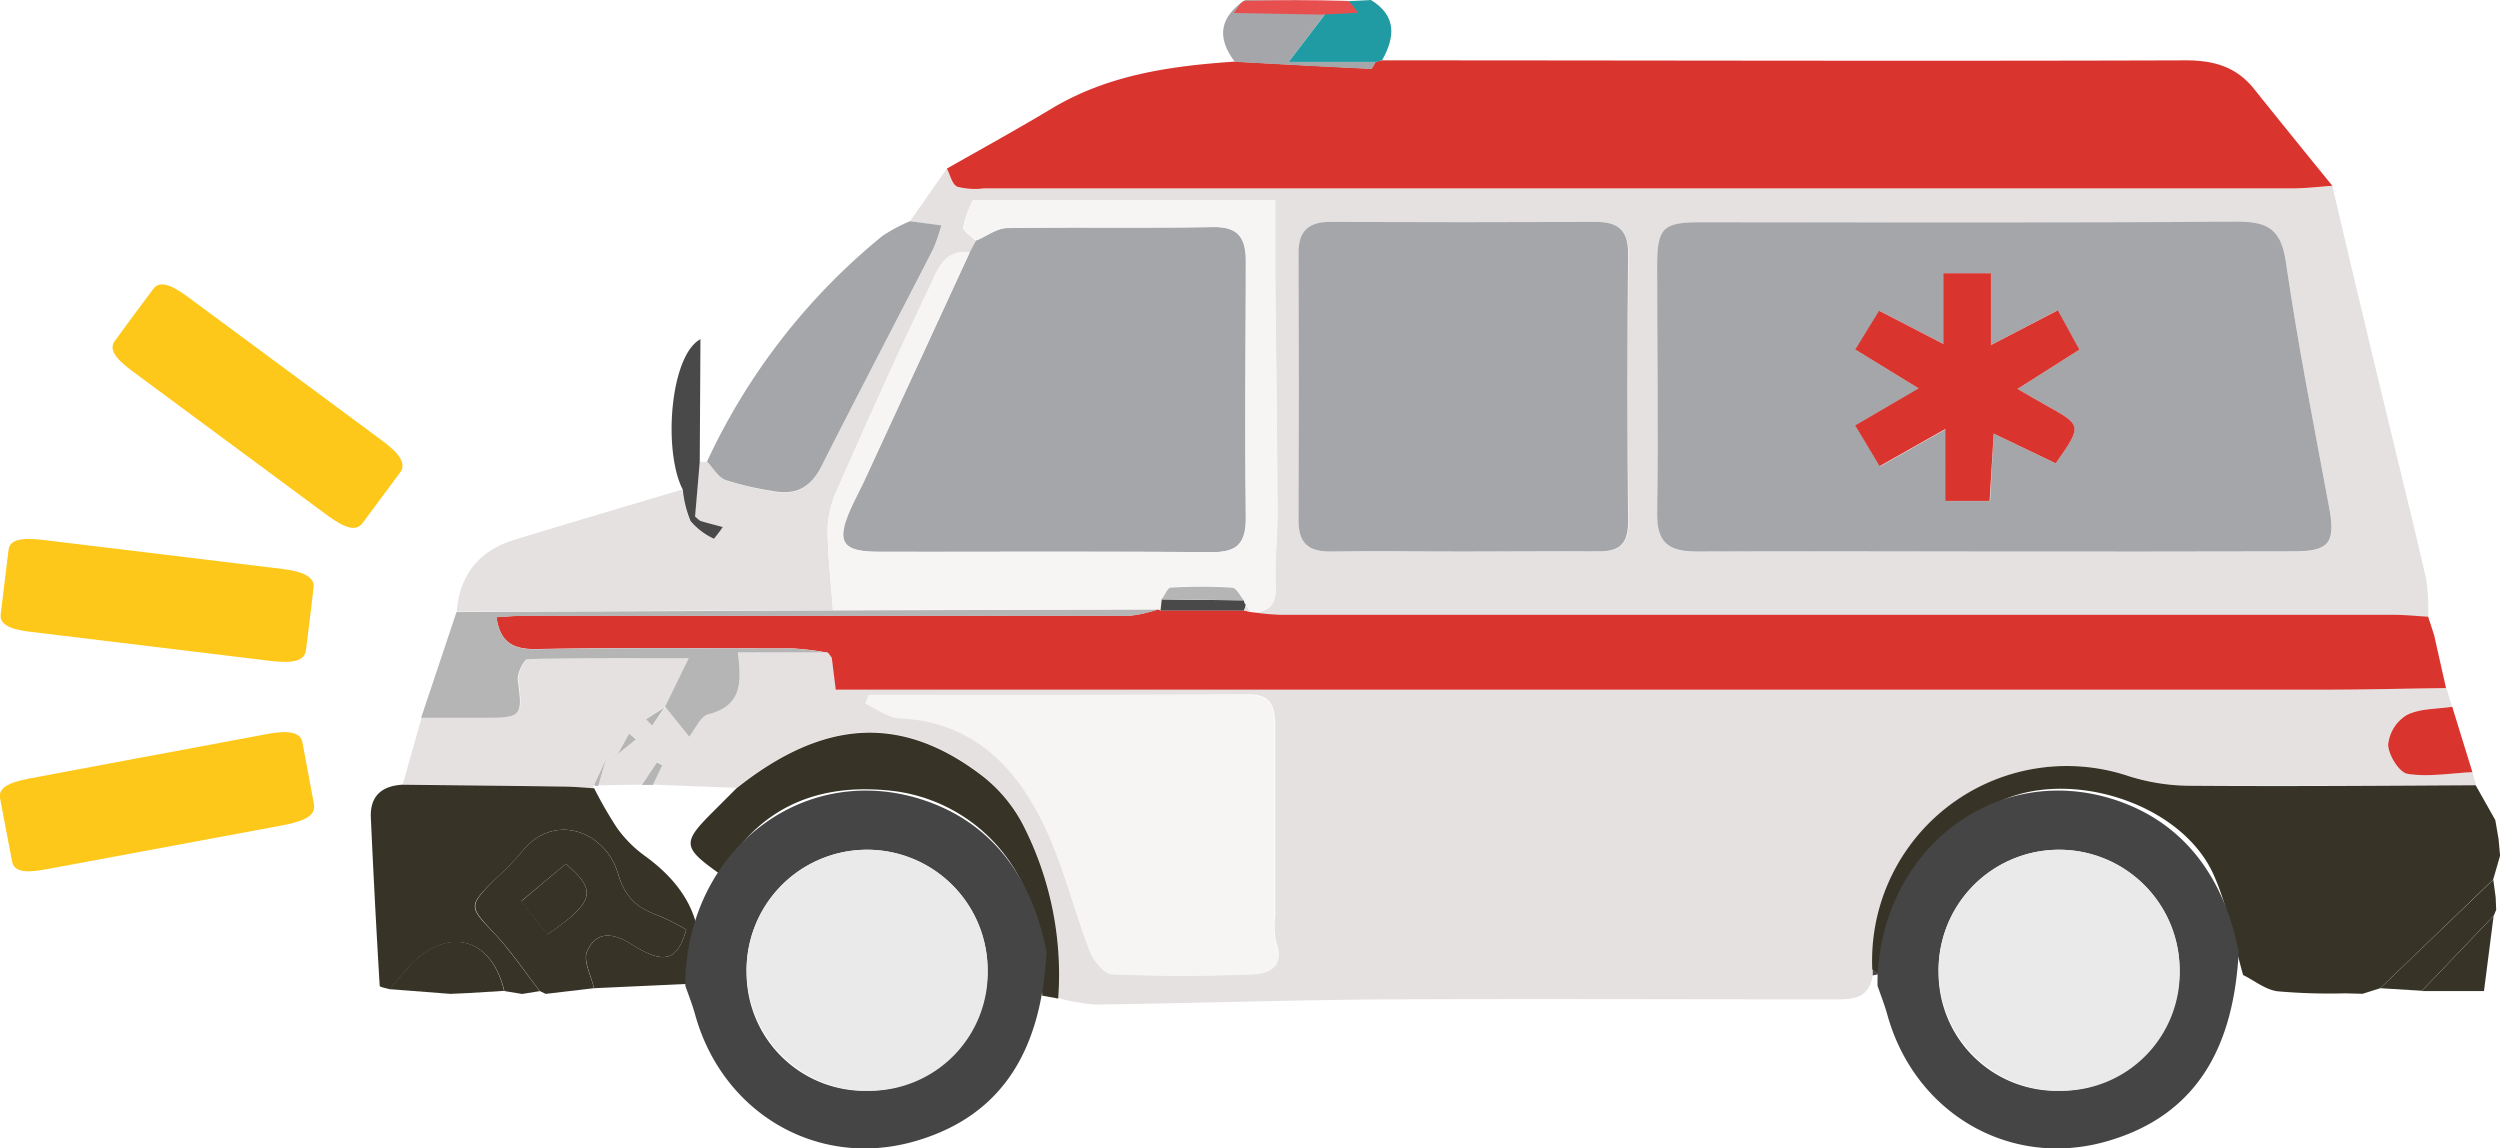 <svg xmlns="http://www.w3.org/2000/svg" viewBox="0 0 282.53 129.78"><defs><style>.cls-1{fill:#e5e1e1;}.cls-2{fill:#da342e;}.cls-3{fill:#373427;}.cls-4{fill:#a5a6a9;}.cls-5{fill:#b5b5b5;}.cls-6{fill:#484948;}.cls-7{fill:#219ba3;}.cls-8{fill:#e74f4f;}.cls-9{fill:#f6f5f4;}.cls-10{fill:#454545;}.cls-11{fill:#eaeaea;}.cls-12{fill:#fdc819;}</style></defs><title>Asset 14</title><g id="Layer_2" data-name="Layer 2"><g id="Layer_1-2" data-name="Layer 1"><path class="cls-1" d="M274.37,94.83,274,92.68Z"/><path class="cls-1" d="M211.63,110.24c-.42,2.8-2.51,2.7-4.6,2.7-16.63,0-33.27-.07-49.9,0-11.1.07-22.2.44-33.3.59a22.69,22.69,0,0,1-4.23-.73,37.11,37.11,0,0,0-3.91-19.5,16.84,16.84,0,0,0-4.63-5.63c-9.13-7-17.94-6.48-27.82,1.37l-9.45-.37,1.07-2.23-.61-.32-1.71,2.55-4.91.08.8-2.88,1.36-.67,2.09-1.69-.77-.65L69.8,85.25l-1.36.68-1.3,2.77-.13.2.14.19c-1.21-.08-2.43-.21-3.64-.22-6-.09-12-.14-18-.21l2.14-7.58c2.46,0,4.91.06,7.37,0,4,0,4.11-.22,3.56-4.23-.1-.77.7-2.39,1.11-2.4,5.75-.16,11.5-.11,18.21-.11L75.2,79.85,73,81.29l.76.71,1.48-2.17,2.72,3.39-.68,1.36-.06,0,0,0,.67-1.36c.71-.87,1.29-2.3,2.16-2.52,4-1,3.71-3.82,3.34-7H93.44l.2.12.37.52.48,3.59h3.8q82.18,0,164.35,0c4.61,0,9.22-.12,13.83-.18l.64,2.1c-1.73.27-3.64.18-5.13.93a4.44,4.44,0,0,0-2.09,3.36c0,1.17,1.26,3.15,2.19,3.29,2.37.38,4.88-.07,7.33-.19l.41,1.49c-10.77,0-21.54.14-32.31.06a23.34,23.34,0,0,1-6.88-1.08,22,22,0,0,0-29,21.84ZM98.2,78.53l-.35.93c1.29.58,2.57,1.61,3.88,1.67,7.86.34,12.75,5,16,11.42,2.39,4.73,3.59,10.05,5.53,15,.41,1.05,1.66,2.48,2.58,2.52,5.28.23,10.57.23,15.85,0,1.88-.07,3.49-1,2.53-3.56a9.11,9.11,0,0,1-.1-3q0-10.63,0-21.26c0-2.07-.25-3.79-3-3.78C126.76,78.56,112.48,78.53,98.2,78.53Z"/><path class="cls-1" d="M79.08,52.2l.85,0c.69.72,1.26,1.77,2.1,2.09a33.82,33.82,0,0,0,5.19,1.22c2.61.54,4.37-.27,5.64-2.82,4.1-8.21,8.4-16.32,12.59-24.48a21.23,21.23,0,0,0,.93-2.7L102.84,25,107,19.06c.38.71.59,1.8,1.17,2.05a7.91,7.91,0,0,0,3,.19q74,0,148.05,0c1.45,0,2.91-.19,4.36-.29q3,12.8,6.1,25.61c1.5,6.27,3.07,12.52,4.5,18.8a25.15,25.15,0,0,1,.24,4.34c-1.34-.07-2.69-.21-4-.22l-125.81,0a32.44,32.44,0,0,1-3.29-.33c2.11.06,2.94-.85,2.83-3.05-.13-2.66.21-5.34.2-8,0-9-.17-18-.25-26.94,0-2.58,0-5.16,0-8.54H109.91a12.56,12.56,0,0,0-1.06,3c-.06.45.95,1,1.47,1.57l-.72,1.34c-3-.4-3.72,2.13-4.6,4C101.41,40,98,47.65,94.62,55.3a11.38,11.38,0,0,0-1.09,4.46c0,3.06.38,6.13.6,9.19l-42.51.18c.32-4.28,2.66-7,6.68-8.18,6.26-1.91,12.54-3.76,18.81-5.63A12.29,12.29,0,0,0,78,58.86a7.62,7.62,0,0,0,2.64,2,14.74,14.74,0,0,0,1-1.32c-.82-.22-1.64-.43-2.46-.67-.18-.06-.33-.25-.67-.51ZM225.49,62.33q16.88,0,33.76,0c4.07,0,4.76-1,4-4.87-1.71-9.25-3.55-18.48-4.9-27.78-.52-3.63-1.89-4.63-5.4-4.61-20.26.14-40.52.07-60.78.07-4.21,0-4.86.61-4.88,4.9,0,9.34.08,18.68,0,28,0,3.27,1.3,4.34,4.44,4.31C203,62.26,214.23,62.33,225.49,62.33Zm-60.12,0c5.06,0,10.13-.06,15.19,0,2.37,0,3.5-.7,3.48-3.28q-.13-15.19,0-30.38c0-2.69-1.18-3.58-3.66-3.57q-15,.05-30,0c-2.37,0-3.57,1-3.57,3.4q0,15.19,0,30.38c0,2.62,1.2,3.54,3.76,3.47C155.46,62.25,160.42,62.33,165.37,62.33Z"/><path class="cls-2" d="M263.59,21c-1.45.1-2.91.28-4.36.29q-74,0-148.05,0a7.91,7.91,0,0,1-3-.19c-.58-.25-.8-1.34-1.17-2.05,4-2.27,8-4.47,11.89-6.81,6.38-3.81,13.45-4.79,20.66-5.28,5.12.28,10.24.56,15.36.8.17,0,.36-.52.55-.79l.73-.15c30.27,0,60.53.1,90.8,0,3.19,0,5.71.72,7.71,3.2Q259.13,15.53,263.59,21Z"/><path class="cls-2" d="M141.31,69.16a32.5,32.5,0,0,0,3.29.32l125.81,0c1.34,0,2.69.14,4,.22h0l.67,2.06,1.35,6c-4.61.06-9.22.18-13.83.18q-82.18,0-164.35,0h-3.8L94,74.34l-.37-.52-.2-.12h-.23a30.75,30.75,0,0,0-3.6-.42c-9.66,0-19.33-.11-29,.07-2.75.05-4.09-.86-4.5-3.61,1.12-.06,2.12-.16,3.13-.16q34.22,0,68.43,0a14.87,14.87,0,0,0,3.23-.73l.25.13h9.45l.7.16Z"/><path class="cls-3" d="M253.5,110.19c-1.09-3.81-1.74-7.82-3.36-11.39-3.76-8.31-17-12.23-24.91-7.84-6.85,3.8-11,9.15-11,17.3a6.57,6.57,0,0,1-.59,1.9l-1.38-.06-.67-.54a22,22,0,0,1,29-21.84,23.34,23.34,0,0,0,6.88,1.08c10.77.08,21.54,0,32.31-.06L282,92.68l.37,2.15,0,0,.17,1.87-.78,2.7L269,111.68l-2,.63-2-.05a67.6,67.6,0,0,1-7.6-.23C256,111.84,254.8,110.83,253.5,110.19Z"/><path class="cls-3" d="M67.15,89.09a46.15,46.15,0,0,0,2.59,4.49,13.85,13.85,0,0,0,3.06,3.09c5.05,3.63,7.39,8.25,5.69,14.49l-11.36.52c-.3-1.4-1.24-3.09-.78-4.15,1-2.29,2.86-2.18,5-.83,3.75,2.36,5.17,1.9,6.21-1.64a24.16,24.16,0,0,0-3-1.53c-2.37-.85-3.86-1.88-4.71-4.8-1.4-4.76-7.32-7.14-11-2.31A31.49,31.49,0,0,1,56,99.31c-3.16,3.17-3.07,3.09,0,6.32,1.84,2,3.34,4.24,5,6.38l-2,.32L57,112c-1.36-5.71-5.83-7.26-10.1-3.44a32.08,32.08,0,0,0-2.8,3.25c-.41-.13-1.18-.25-1.19-.4q-.57-9.5-1-19c-.11-2.44,1.23-3.6,3.59-3.73,6,.07,12,.12,18,.21C64.72,88.89,65.93,89,67.15,89.09Z"/><path class="cls-4" d="M102.84,25l3.54.47a21.23,21.23,0,0,1-.93,2.7C101.26,36.34,97,44.44,92.86,52.65c-1.27,2.54-3,3.35-5.64,2.82A33.82,33.82,0,0,1,82,54.25c-.84-.32-1.41-1.37-2.1-2.09a71.94,71.94,0,0,1,19.8-25.48A18.52,18.52,0,0,1,102.84,25Z"/><path class="cls-3" d="M117.78,112.52a64.67,64.67,0,0,0-.76-8.31,18.74,18.74,0,0,0-15.84-14.79c-8-1-14.82,1.32-19.28,8.61a3.13,3.13,0,0,1-.71.62c-4-2.84-4.07-3.44-.81-6.71l2.85-2.85c9.88-7.86,18.69-8.39,27.82-1.37a16.84,16.84,0,0,1,4.63,5.63,37.11,37.11,0,0,1,3.91,19.5Z"/><path class="cls-5" d="M130.9,68.87a14.82,14.82,0,0,1-3.23.73q-34.22,0-68.43,0c-1,0-2,.1-3.13.16.41,2.75,1.75,3.66,4.5,3.61,9.66-.18,19.33-.1,29-.07a30.75,30.75,0,0,1,3.6.42H83.39c.37,3.17.63,6-3.34,7-.87.21-1.45,1.64-2.16,2.52h0l-2.72-3.39,0,0,2.67-5.47c-6.71,0-12.46-.05-18.21.11-.42,0-1.22,1.63-1.11,2.4.54,4,.47,4.21-3.56,4.23-2.46,0-4.91,0-7.37,0l4-11.95,42.51-.18Z"/><path class="cls-3" d="M61,112c-1.65-2.14-3.16-4.41-5-6.38-3-3.23-3.11-3.14,0-6.32a31.49,31.49,0,0,0,2.84-2.88c3.7-4.83,9.62-2.44,11,2.31.86,2.91,2.34,3.94,4.71,4.8a24.16,24.16,0,0,1,3,1.53c-1,3.53-2.46,4-6.21,1.64-2.14-1.35-4-1.46-5,.83-.47,1.06.47,2.75.78,4.15l-5.45.64Zm2.94-14.37-5.05,4.22,3,3.74C67.23,101.9,67.5,100.64,63.93,97.63Z"/><path class="cls-4" d="M155.46,7c-.18.28-.38.8-.55.79-5.12-.23-10.24-.52-15.36-.8Q136.41,2.87,140.71,0l10.09.19L145.64,7Z"/><path class="cls-6" d="M79.08,52.2l-.53,6.18c.34.27.49.46.67.51.81.24,1.64.45,2.46.67a14.74,14.74,0,0,1-1,1.32,7.62,7.62,0,0,1-2.64-2,12.29,12.29,0,0,1-.88-3.55c-2.23-4.3-1.46-15.12,2-17Z"/><path class="cls-2" d="M279.41,87.26c-2.45.12-5,.57-7.33.19-.94-.15-2.16-2.12-2.19-3.29A4.44,4.44,0,0,1,272,80.8c1.49-.75,3.4-.66,5.13-.93Z"/><path class="cls-7" d="M155.46,7h-9.82L150.81.21,154.94,0c2.93,1.81,2.72,4.2,1.25,6.82Z"/><path class="cls-3" d="M44.07,111.79a32.08,32.08,0,0,1,2.8-3.25c4.27-3.83,8.74-2.28,10.1,3.44l-4.07.25-2,.09Z"/><path class="cls-3" d="M269,111.68l12.77-12.27.27,2,.06,1.41-.27.65-8.12,8.5Z"/><path class="cls-3" d="M273.69,112l8.12-8.5-1.09,8.5Z"/><path class="cls-8" d="M153.5,1.44l-4.08.21-10-.18c.42-.48.83-1.36,1.27-1.37q5.73-.17,11.46,0C152.64.09,153.06,1,153.5,1.44Z"/><path class="cls-1" d="M275.11,71.79l-.67-2.06Z"/><path class="cls-6" d="M211.64,109.56l.67.54-.67.14Z"/><path class="cls-9" d="M98.2,78.53c14.28,0,28.56,0,42.84,0,2.79,0,3,1.71,3,3.78q0,10.63,0,21.26a9.11,9.11,0,0,0,.1,3c1,2.58-.65,3.49-2.53,3.56-5.28.2-10.58.2-15.85,0-.92,0-2.17-1.47-2.58-2.52-1.93-5-3.14-10.3-5.53-15-3.22-6.38-8.1-11.08-16-11.42-1.32-.06-2.59-1.09-3.88-1.67Z"/><path class="cls-5" d="M73.78,88.71H72.53l1.71-2.55.61.32Z"/><path class="cls-5" d="M69.8,85.25,71.1,82.9l.77.65-2.09,1.69Z"/><path class="cls-5" d="M75.18,79.83,73.71,82,73,81.29l2.25-1.44Z"/><path class="cls-5" d="M67.62,88.79l-.26.06-.22-.15,1.3-2.77v0Z"/><path class="cls-5" d="M69.78,85.24l-1.36.67v0l1.36-.68Z"/><path class="cls-5" d="M77.21,84.57l0,0,.06,0Z"/><path class="cls-5" d="M77.23,84.58l.68-1.36h0l-.67,1.36Z"/><path class="cls-5" d="M93.64,73.82l.37.52Z"/><path class="cls-4" d="M225.49,62.33c-11.26,0-22.51-.06-33.77,0-3.14,0-4.48-1-4.44-4.31.13-9.34,0-18.68,0-28,0-4.29.67-4.9,4.88-4.9,20.26,0,40.52.07,60.78-.07,3.51,0,4.88,1,5.4,4.61,1.35,9.3,3.19,18.54,4.9,27.78.72,3.92,0,4.86-4,4.87Q242.37,62.35,225.49,62.33ZM225.31,49l7,3.36c3-4.3,3-4.29-1.18-6.6-.94-.52-1.85-1.07-3.14-1.81l7-4.44-2.52-4.42L225,39v-8.1h-5.31v8l-7.28-3.76-2.69,4.38,7.16,4.39-7.17,4.19,2.76,4.6,7.43-4.2v8.13h5Z"/><path class="cls-4" d="M109.6,28.5l.72-1.34c1.16-.49,2.31-1.38,3.48-1.4,7.76-.13,15.53,0,23.29-.11,2.92-.05,3.7,1.32,3.69,3.89,0,9.67-.11,19.35,0,29,0,3-1.06,3.89-4,3.86-12.49-.12-25,0-37.46-.05-4.18,0-4.89-1.08-3.24-4.83.5-1.13,1.1-2.21,1.62-3.34Q103.69,41.35,109.6,28.5Z"/><path class="cls-4" d="M165.37,62.33c-5,0-9.91-.09-14.85,0-2.55.06-3.77-.86-3.76-3.47q.06-15.19,0-30.38c0-2.42,1.21-3.41,3.57-3.4q15,.06,30,0c2.48,0,3.68.87,3.66,3.57q-.14,15.19,0,30.38c0,2.58-1.11,3.32-3.48,3.28C175.5,62.27,170.43,62.33,165.37,62.33Z"/><path class="cls-9" d="M109.6,28.5Q103.68,41.35,97.76,54.2c-.52,1.12-1.12,2.21-1.62,3.34-1.65,3.75-.94,4.83,3.24,4.83,12.49,0,25-.06,37.46.05,2.9,0,4-.87,4-3.86-.13-9.67-.07-19.35,0-29,0-2.57-.77-3.94-3.69-3.89-7.76.14-15.53,0-23.29.11-1.17,0-2.32.91-3.48,1.4-.52-.53-1.53-1.12-1.47-1.57a12.56,12.56,0,0,1,1.06-3h34.17c0,3.38,0,6,0,8.54.08,9,.2,18,.25,26.94,0,2.67-.33,5.35-.2,8,.11,2.2-.72,3.12-2.83,3.05v0l-.5-.79a1,1,0,0,1-.23-.52c-.44-.51-.85-1.44-1.31-1.47a58,58,0,0,0-6.93,0c-.37,0-.7.86-1,1.32L131.15,69l-.25-.13-36.77.08c-.22-3.06-.59-6.13-.6-9.19a11.38,11.38,0,0,1,1.09-4.46C98,47.65,101.41,40,105,32.47,105.87,30.64,106.6,28.1,109.6,28.5Z"/><path class="cls-6" d="M131.15,69l.14-1.26,9.28.11a1,1,0,0,0,.23.52q-.1.31-.2.63Z"/><path class="cls-1" d="M140.6,69q.11-.31.2-.63l.5.79Z"/><path class="cls-3" d="M63.93,97.63c3.57,3,3.3,4.27-2.07,8l-3-3.74Z"/><path class="cls-2" d="M225.31,49l-.46,7.61h-5V48.48l-7.43,4.2-2.76-4.6,7.17-4.19-7.16-4.39,2.69-4.38,7.28,3.76v-8H225V39l7.55-3.93L235,39.51l-7,4.44c1.29.74,2.2,1.29,3.14,1.81,4.18,2.31,4.19,2.3,1.18,6.6Z"/><path class="cls-5" d="M140.57,67.84l-9.28-.11c.35-.46.67-1.3,1-1.32a58,58,0,0,1,6.93,0C139.73,66.4,140.14,67.33,140.57,67.84Z"/><path class="cls-10" d="M118.27,107.59c-.55,10.27-4.38,18.42-15,21.42-11,3.09-21.66-3.31-24.71-14.34-.31-1.11-.73-2.18-1.11-3.27,0-.83,0-1.66.12-2.48,1.36-13.64,13.59-22.58,26.37-18.64C112.1,92.81,116.65,99.18,118.27,107.59ZM98.18,123.27A13.62,13.62,0,1,0,84.37,110,13.35,13.35,0,0,0,98.18,123.27Z"/><path class="cls-11" d="M98.18,123.27a13.62,13.62,0,1,1,13.44-13.67A13.34,13.34,0,0,1,98.18,123.27Z"/><path class="cls-10" d="M253,107.59c-.55,10.27-4.38,18.42-15,21.42-11,3.09-21.66-3.31-24.71-14.34-.31-1.11-.73-2.18-1.11-3.27,0-.83,0-1.66.12-2.48,1.36-13.64,13.59-22.58,26.37-18.64C246.81,92.81,251.36,99.18,253,107.59Zm-20.09,15.68A13.62,13.62,0,1,0,219.08,110,13.35,13.35,0,0,0,232.89,123.27Z"/><path class="cls-11" d="M232.89,123.27a13.62,13.62,0,1,1,13.44-13.67A13.34,13.34,0,0,1,232.89,123.27Z"/><path class="cls-12" d="M32.14,41.62l11.12,8.23c2,1.47,2.62,2.61,2,3.49Q43.12,56.22,41,59.08c-.72,1-1.92.7-4.09-.9l-22-16.27c-2-1.49-2.59-2.49-1.94-3.37q2.18-3,4.37-5.91c.64-.86,1.82-.6,3.8.86l11,8.13Z"/><path class="cls-12" d="M18.27,62.64,32,64.31c2.44.3,3.57,1,3.44,2.06q-.41,3.55-.86,7.09c-.15,1.19-1.33,1.55-4,1.23L3.43,71.4c-2.49-.3-3.48-.89-3.35-2q.43-3.65.89-7.29C1.1,61.07,2.26,60.72,4.69,61l13.58,1.64Z"/><path class="cls-12" d="M16.68,85.48l13.59-2.54c2.42-.45,3.69-.15,3.9.93q.67,3.51,1.31,7c.21,1.18-.8,1.88-3.44,2.38l-26.88,5c-2.47.46-3.58.2-3.79-.88Q.68,93.81,0,90.2c-.19-1.06.81-1.74,3.21-2.2l13.44-2.52Z"/></g></g></svg>